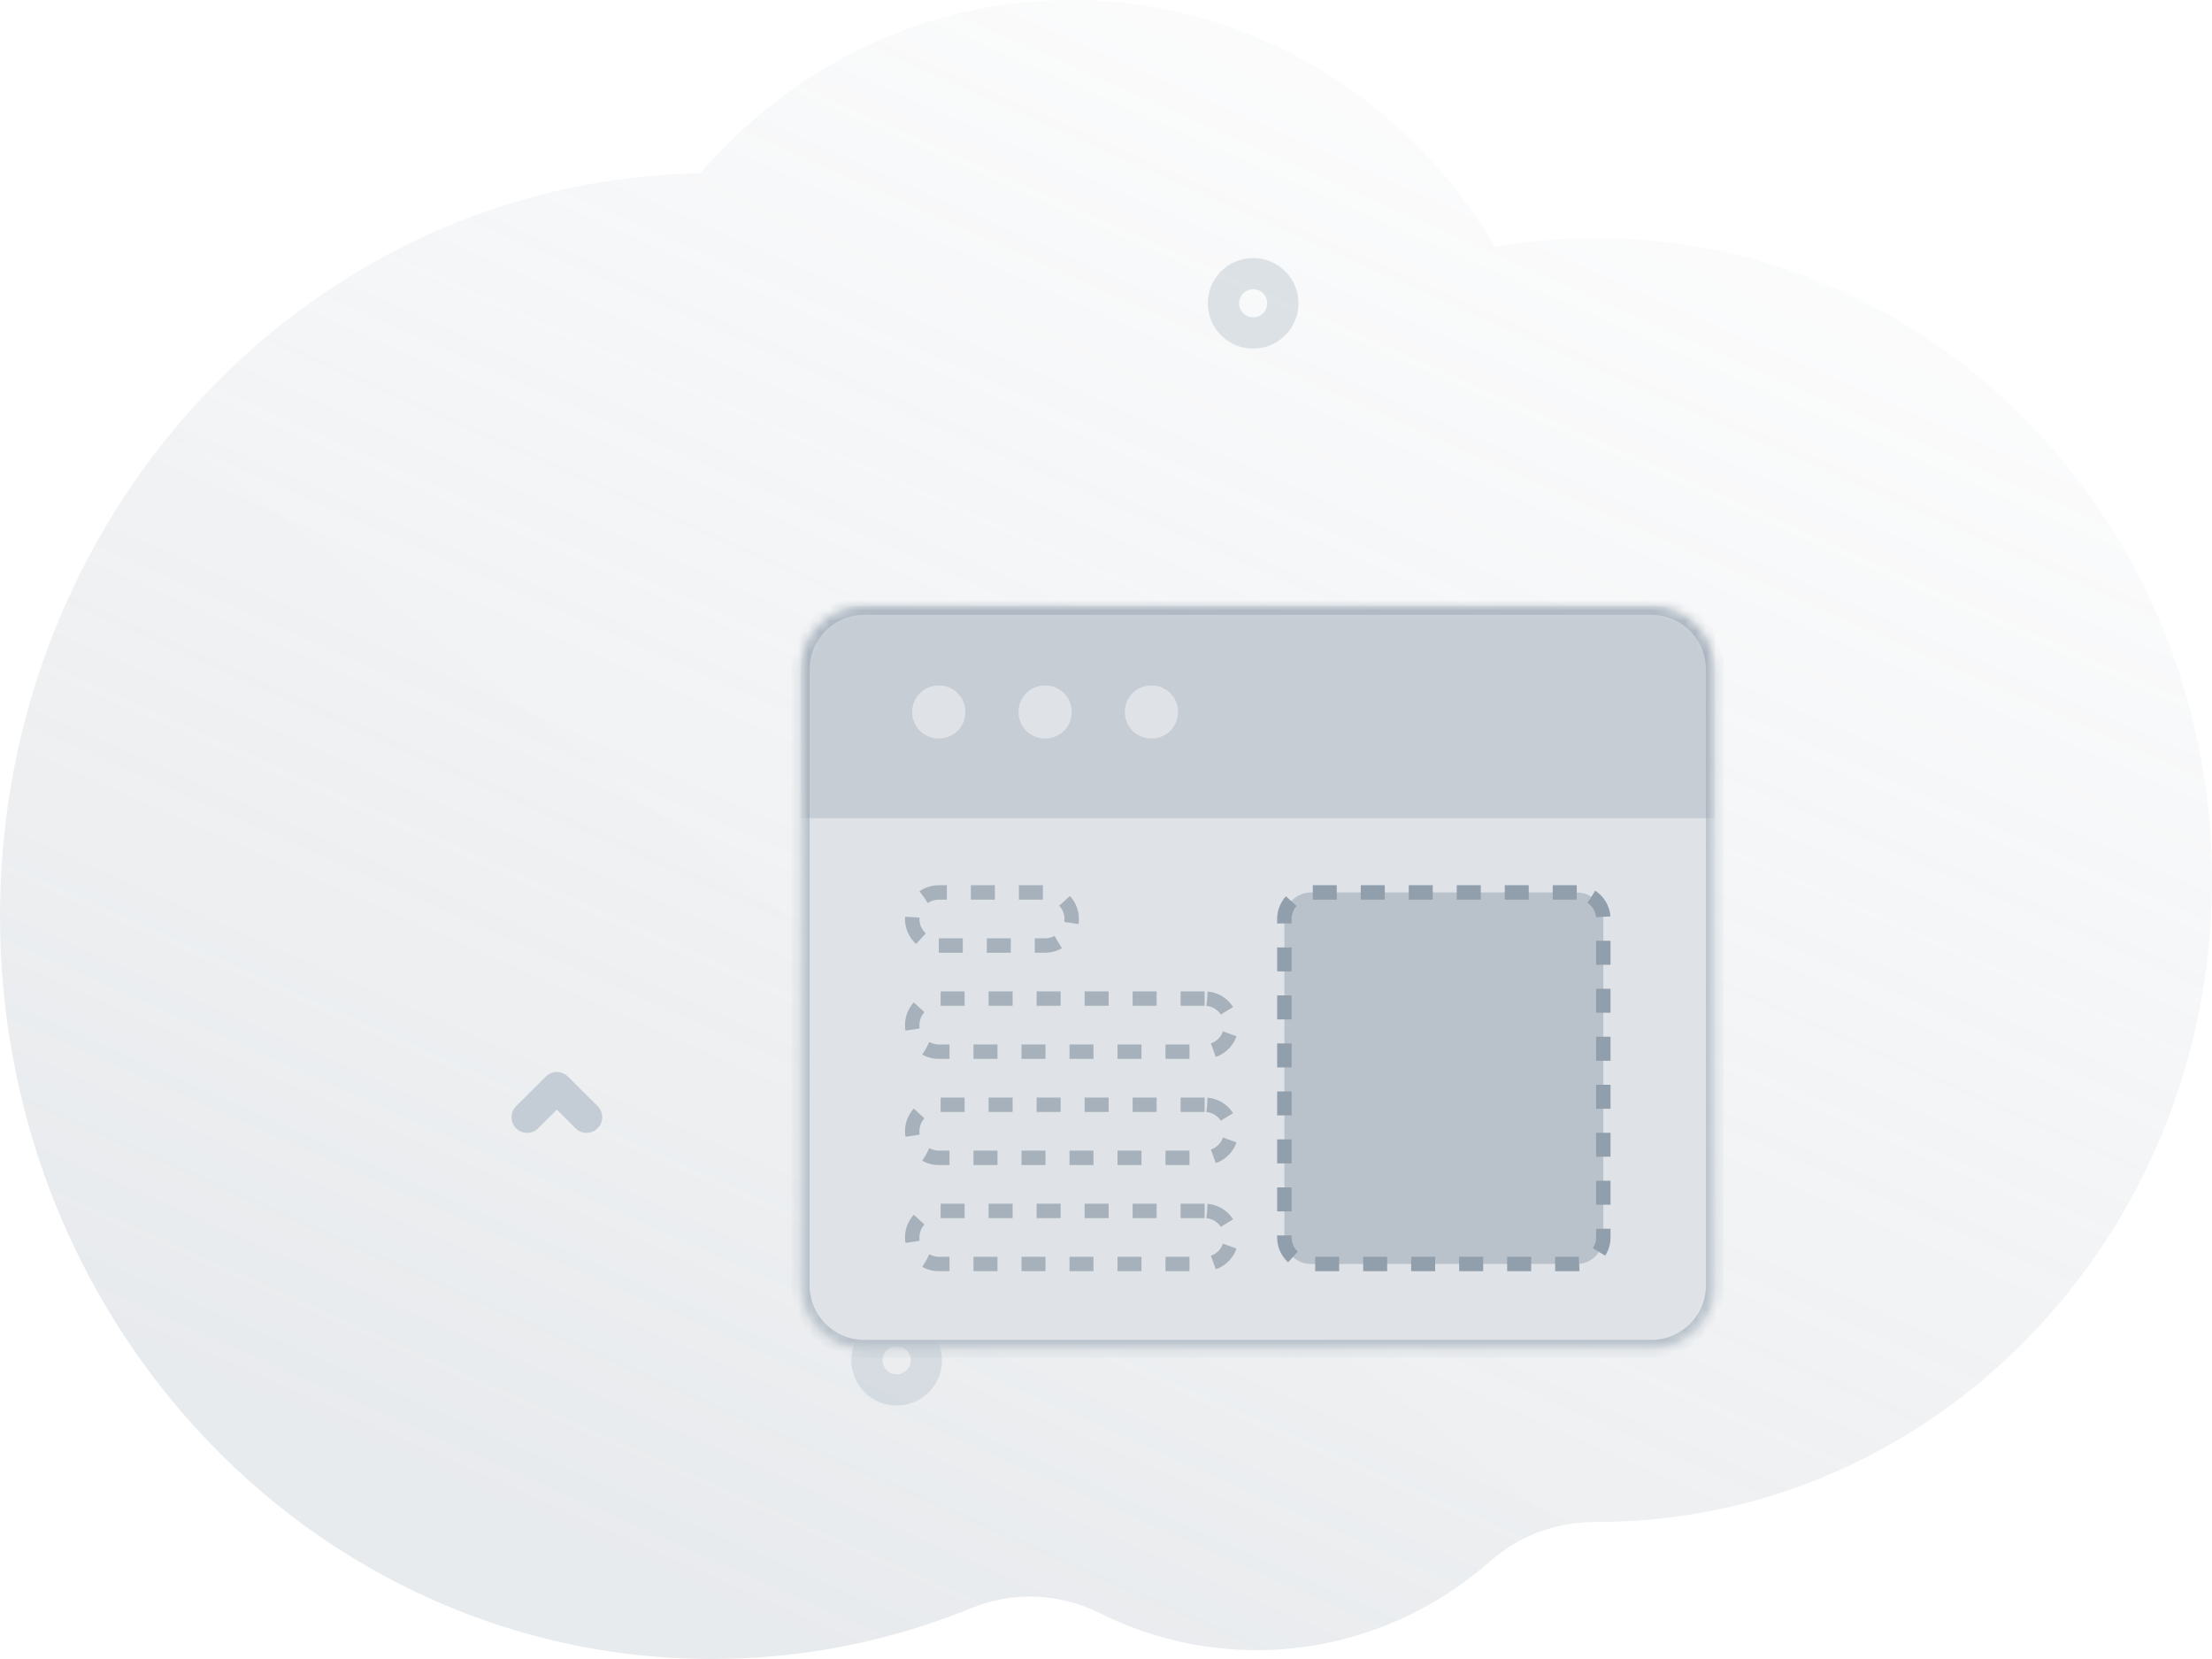 <svg width="212" height="159" viewBox="0 0 212 159" fill="none" xmlns="http://www.w3.org/2000/svg">
<g id="illustration_empty_content">
<g id="illustration_shape02" opacity="0.2">
<path id="background" fill-rule="evenodd" clip-rule="evenodd" d="M0 87.795C0 106.105 6.601 122.79 17.463 135.4C29.924 149.871 47.995 158.969 68.137 159C76.94 159.013 85.357 157.283 93.089 154.126C97.087 152.492 101.561 152.68 105.433 154.615C109.975 156.882 115.06 158.153 120.431 158.153C122.649 158.153 124.822 157.934 126.923 157.52C132.921 156.34 138.38 153.549 142.863 149.596C145.68 147.111 149.288 145.861 152.976 145.866H153.038C165.223 145.866 176.542 142.009 185.939 135.4C194.34 129.499 201.2 121.401 205.771 111.893C209.757 103.607 212 94.246 212 84.34C212 50.362 185.6 22.814 153.038 22.814C149.719 22.814 146.467 23.106 143.294 23.652C134.893 9.461 119.849 0 102.687 0C95.441 0 88.572 1.686 82.423 4.709C76.576 7.574 71.377 11.645 67.124 16.607C52.683 16.847 39.33 21.77 28.401 29.985C11.197 42.91 0 63.99 0 87.795Z" fill="url(#paint0_linear_954_22692)"/>
</g>
<g id="illustration_empty_content_2" clip-path="url(#clip0_954_22692)">
<g id="&#240;&#159;&#165;&#173;Illustrations/ illustration empty content">
<g id="Group" opacity="0.24">
<g id="background 2" opacity="0.24">
<g id="Group_2" opacity="0.24">
<path id="background_2" opacity="0.24" fill-rule="evenodd" clip-rule="evenodd" d="M0 87.795C0 106.105 6.601 122.79 17.463 135.4C29.924 149.871 47.995 158.969 68.137 159C76.94 159.013 85.357 157.283 93.089 154.126C97.087 152.492 101.561 152.68 105.433 154.615C109.975 156.882 115.06 158.153 120.431 158.153C122.649 158.153 124.822 157.934 126.923 157.52C132.921 156.34 138.38 153.549 142.863 149.596C145.68 147.111 149.288 145.861 152.976 145.866H153.038C165.223 145.866 176.542 142.009 185.939 135.4C194.34 129.499 201.2 121.401 205.771 111.893C209.757 103.607 212 94.246 212 84.34C212 50.362 185.6 22.814 153.038 22.814C149.719 22.814 146.467 23.106 143.294 23.652C134.893 9.461 119.849 0 102.687 0C95.441 0 88.572 1.686 82.423 4.709C76.576 7.574 71.377 11.645 67.124 16.607C52.683 16.847 39.33 21.77 28.401 29.985C11.197 42.91 0 63.99 0 87.795Z" fill="url(#paint1_linear_954_22692)"/>
</g>
</g>
</g>
<g id="#gr">
<path id="Shape" opacity="0.545" d="M120.102 33.407C118.989 33.407 117.876 32.984 117.029 32.138C115.334 30.446 115.334 27.694 117.029 26.002C118.722 24.311 121.48 24.31 123.175 26.002C124.869 27.694 124.869 30.447 123.175 32.138C122.328 32.984 121.215 33.407 120.102 33.407ZM120.102 27.724C119.757 27.724 119.411 27.855 119.148 28.118C118.622 28.643 118.622 29.497 119.148 30.022C119.674 30.547 120.529 30.547 121.055 30.022C121.581 29.497 121.581 28.643 121.055 28.118C120.792 27.855 120.447 27.724 120.102 27.724Z" fill="#C4CDD5"/>
<path id="Shape_2" opacity="0.545" d="M85.937 134.708C84.824 134.708 83.711 134.285 82.864 133.44C81.169 131.748 81.169 128.995 82.864 127.304C84.558 125.612 87.316 125.612 89.01 127.304C90.704 128.996 90.704 131.748 89.01 133.44C88.163 134.286 87.05 134.708 85.937 134.708ZM85.937 129.026C85.591 129.026 85.246 129.157 84.983 129.42C84.457 129.944 84.457 130.799 84.983 131.324C85.509 131.849 86.364 131.849 86.89 131.324C87.416 130.799 87.416 129.945 86.89 129.42C86.628 129.157 86.282 129.026 85.937 129.026Z" fill="#C4CDD5"/>
<path id="Path" d="M161.918 114.273C161.535 114.273 161.151 114.127 160.859 113.835L159.071 112.051L157.283 113.835C156.698 114.419 155.749 114.419 155.164 113.835C154.579 113.251 154.579 112.304 155.164 111.719L158.011 108.877C158.596 108.293 159.546 108.293 160.13 108.877L162.978 111.719C163.563 112.304 163.563 113.251 162.978 113.835C162.685 114.127 162.302 114.273 161.918 114.273Z" fill="#DFE3E8"/>
<path id="Path_2" d="M56.218 108.573C55.835 108.573 55.451 108.427 55.159 108.135L53.371 106.35L51.583 108.135C50.998 108.719 50.049 108.719 49.464 108.135C48.879 107.55 48.879 106.603 49.464 106.019L52.311 103.176C52.896 102.592 53.846 102.592 54.43 103.176L57.278 106.019C57.863 106.603 57.863 107.551 57.278 108.135C56.985 108.427 56.602 108.573 56.218 108.573Z" fill="#C4CDD5"/>
</g>
<g id="#gr_2" filter="url(#filter0_d_954_22692)">
<mask id="mask0_954_22692" style="mask-type:alpha" maskUnits="userSpaceOnUse" x="62" y="44" width="89" height="72">
<g id="mask 5">
<path id="Vector" d="M144.259 44.063H68.833C65.461 44.063 62.727 46.797 62.727 50.169V109.174C62.727 112.546 65.461 115.28 68.833 115.28H144.259C147.631 115.28 150.365 112.546 150.365 109.174V50.169C150.365 46.797 147.631 44.063 144.259 44.063Z" fill="white"/>
</g>
</mask>
<g mask="url(#mask0_954_22692)">
<path id="mask" d="M144.259 44.063H68.833C65.461 44.063 62.727 46.797 62.727 50.169V109.174C62.727 112.546 65.461 115.28 68.833 115.28H144.259C147.631 115.28 150.365 112.546 150.365 109.174V50.169C150.365 46.797 147.631 44.063 144.259 44.063Z" fill="#DFE3E8" stroke="#919EAB" stroke-opacity="0.48" stroke-width="1.728"/>
<path id="Combined Shape" opacity="0.32" d="M147.798 44.063C149.236 44.063 150.365 44.959 150.365 46.098V64.411H62.727V46.098C62.727 44.959 63.856 44.063 65.294 44.063H147.798ZM75.975 51.694C74.548 51.694 73.427 52.813 73.427 54.237C73.427 55.661 74.548 56.781 75.975 56.781C77.401 56.781 78.522 55.661 78.522 54.237C78.522 52.813 77.401 51.694 75.975 51.694ZM86.165 51.694C84.738 51.694 83.617 52.813 83.617 54.237C83.617 55.661 84.738 56.781 86.165 56.781C87.592 56.781 88.713 55.661 88.713 54.237C88.713 52.813 87.592 51.694 86.165 51.694ZM96.356 51.694C94.929 51.694 93.808 52.813 93.808 54.237C93.808 55.661 94.929 56.781 96.356 56.781C97.782 56.781 98.903 55.661 98.903 54.237C98.903 52.813 97.782 51.694 96.356 51.694Z" fill="#919EAB"/>
<path id="Path_3" d="M137.117 71.532H111.641C110.233 71.532 109.094 72.67 109.094 74.076V104.597C109.094 106.003 110.233 107.141 111.641 107.141H137.117C138.526 107.141 139.665 106.003 139.665 104.597V74.076C139.665 72.67 138.526 71.532 137.117 71.532Z" fill="#919EAB" fill-opacity="0.48" stroke="#919EAB" stroke-width="1.382" stroke-dasharray="2.3 2.3"/>
<path id="Path_4" opacity="0.72" d="M75.975 76.619H86.165C87.573 76.619 88.713 75.482 88.713 74.076C88.713 72.67 87.573 71.532 86.165 71.532H75.975C74.566 71.532 73.427 72.67 73.427 74.076C73.427 75.482 74.566 76.619 75.975 76.619Z" stroke="#919EAB" stroke-width="1.382" stroke-dasharray="2.3 2.3"/>
<path id="Path_5" opacity="0.72" d="M101.451 81.706H75.975C74.566 81.706 73.427 82.844 73.427 84.25C73.427 85.656 74.566 86.793 75.975 86.793H101.451C102.859 86.793 103.998 85.656 103.998 84.25C103.998 82.844 102.859 81.706 101.451 81.706Z" stroke="#919EAB" stroke-width="1.382" stroke-dasharray="2.3 2.3"/>
<path id="Path_6" opacity="0.72" d="M101.451 91.88H75.975C74.566 91.88 73.427 93.018 73.427 94.424C73.427 95.829 74.566 96.967 75.975 96.967H101.451C102.859 96.967 103.998 95.829 103.998 94.424C103.998 93.018 102.859 91.88 101.451 91.88Z" stroke="#919EAB" stroke-width="1.382" stroke-dasharray="2.3 2.3"/>
<path id="Path_7" opacity="0.72" d="M101.451 102.054H75.975C74.566 102.054 73.427 103.191 73.427 104.597C73.427 106.003 74.566 107.141 75.975 107.141H101.451C102.859 107.141 103.998 106.003 103.998 104.597C103.998 103.191 102.859 102.054 101.451 102.054Z" stroke="#919EAB" stroke-width="1.382" stroke-dasharray="2.3 2.3"/>
</g>
</g>
</g>
</g>
</g>
<defs>
<filter id="filter0_d_954_22692" x="48.727" y="30.064" width="143.638" height="127.216" filterUnits="userSpaceOnUse" color-interpolation-filters="sRGB">
<feFlood flood-opacity="0" result="BackgroundImageFix"/>
<feColorMatrix in="SourceAlpha" type="matrix" values="0 0 0 0 0 0 0 0 0 0 0 0 0 0 0 0 0 0 127 0" result="hardAlpha"/>
<feOffset dx="14" dy="14"/>
<feGaussianBlur stdDeviation="14"/>
<feColorMatrix type="matrix" values="0 0 0 0 0.271 0 0 0 0 0.31 0 0 0 0 0.357 0 0 0 0.24 0"/>
<feBlend mode="normal" in2="BackgroundImageFix" result="effect1_dropShadow_954_22692"/>
<feBlend mode="normal" in="SourceGraphic" in2="effect1_dropShadow_954_22692" result="shape"/>
</filter>
<linearGradient id="paint0_linear_954_22692" x1="145.224" y1="187.281" x2="223.215" y2="11.505" gradientUnits="userSpaceOnUse">
<stop stop-color="#919EAB"/>
<stop offset="1" stop-color="#919EAB" stop-opacity="0.01"/>
</linearGradient>
<linearGradient id="paint1_linear_954_22692" x1="41.331" y1="114.197" x2="131.103" y2="0.387" gradientUnits="userSpaceOnUse">
<stop stop-color="#00AB55"/>
<stop offset="1" stop-color="#00AB55" stop-opacity="0"/>
</linearGradient>
<clipPath id="clip0_954_22692">
<rect width="212" height="159" fill="white"/>
</clipPath>
</defs>
</svg>
